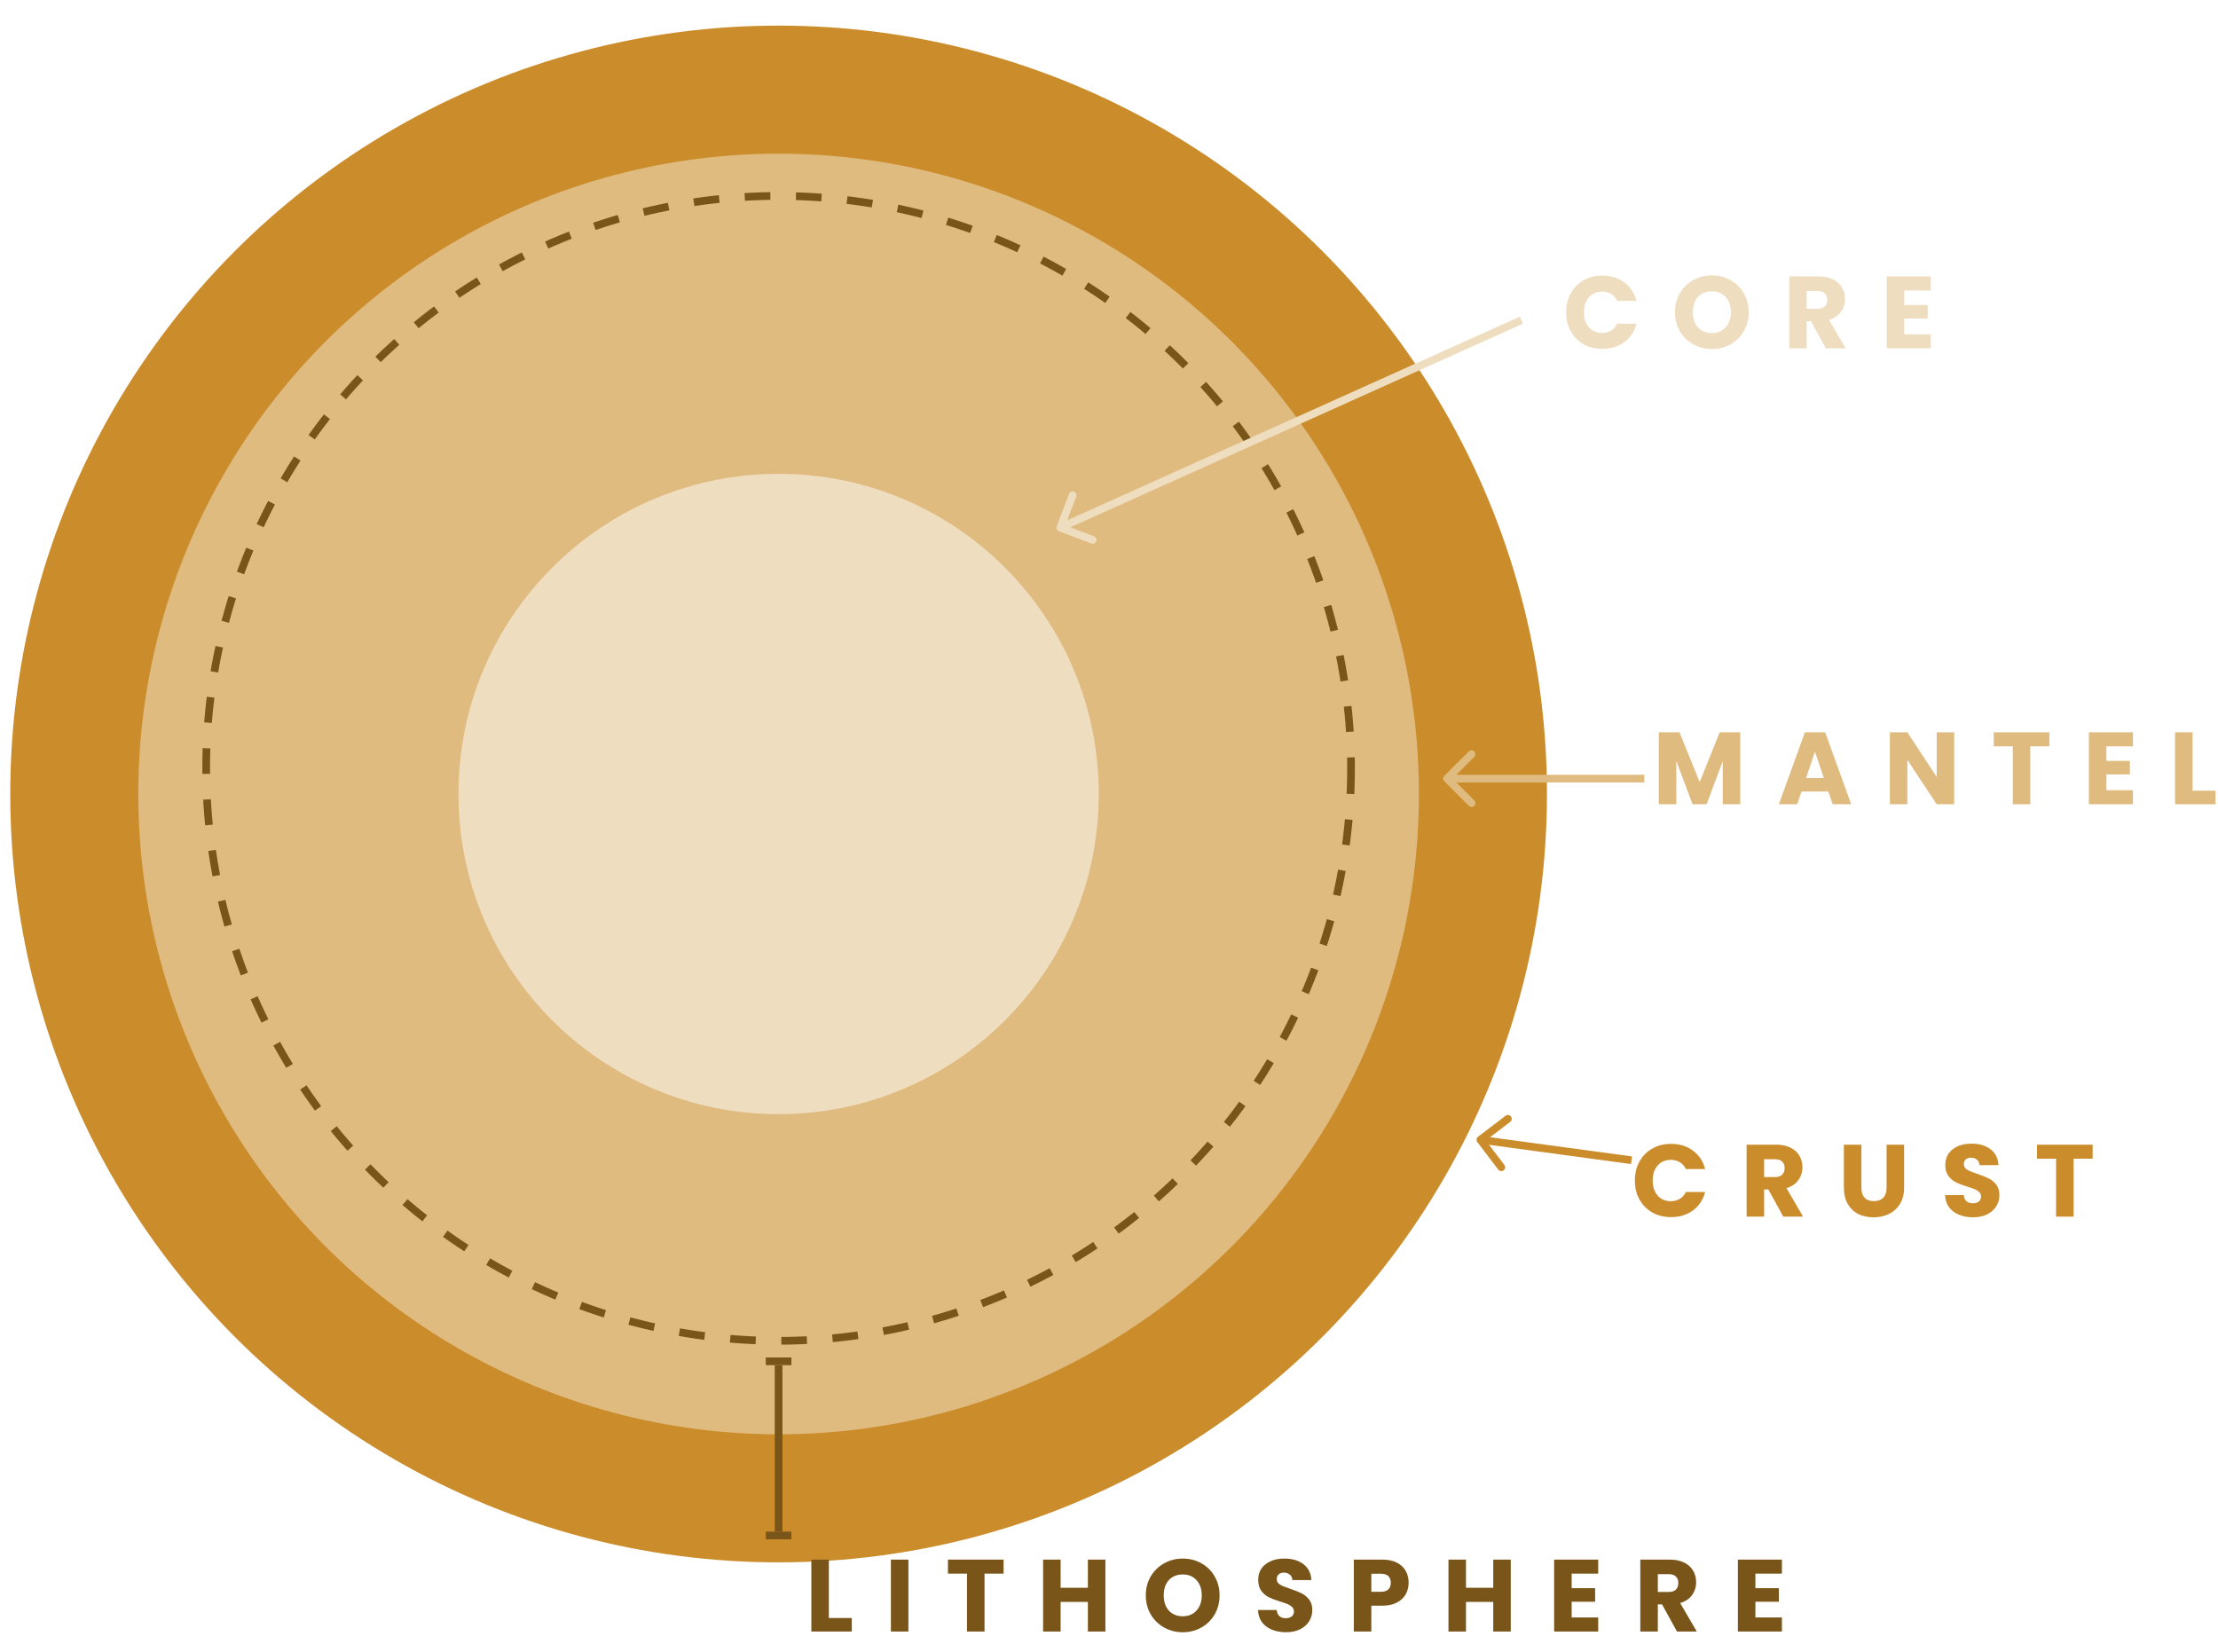 <svg width="866" height="645" viewBox="0 0 866 645" fill="none" xmlns="http://www.w3.org/2000/svg">
<g filter="url(#filter0_d_64_57)">
<circle cx="304" cy="300" r="300" fill="#CB8D2C"/>
</g>
<g filter="url(#filter1_d_64_57)">
<circle cx="304" cy="300" r="250" fill="#E0BB80"/>
</g>
<circle cx="304" cy="300" r="223.5" stroke="#7A551A" stroke-width="3" stroke-dasharray="10 10"/>
<g filter="url(#filter2_d_64_57)">
<path d="M429 300C429 369.036 373.036 425 304 425C234.964 425 179 369.036 179 300C179 230.964 234.964 175 304 175C373.036 175 429 230.964 429 300Z" fill="#EFDDC0"/>
</g>
<rect width="10" height="3" transform="translate(299 530)" fill="#7A551A"/>
<rect width="3" height="65" transform="translate(302.5 533)" fill="#7A551A"/>
<rect width="10" height="3" transform="translate(299 598)" fill="#7A551A"/>
<path d="M638.32 460.92C638.32 458.147 638.92 455.68 640.12 453.52C641.32 451.333 642.987 449.64 645.12 448.44C647.28 447.213 649.72 446.6 652.44 446.6C655.773 446.6 658.627 447.48 661 449.24C663.373 451 664.96 453.4 665.76 456.44H658.24C657.68 455.267 656.88 454.373 655.84 453.76C654.827 453.147 653.667 452.84 652.36 452.84C650.253 452.84 648.547 453.573 647.24 455.04C645.933 456.507 645.28 458.467 645.28 460.92C645.28 463.373 645.933 465.333 647.24 466.8C648.547 468.267 650.253 469 652.36 469C653.667 469 654.827 468.693 655.84 468.08C656.88 467.467 657.68 466.573 658.24 465.4H665.76C664.96 468.44 663.373 470.84 661 472.6C658.627 474.333 655.773 475.2 652.44 475.2C649.72 475.2 647.28 474.6 645.12 473.4C642.987 472.173 641.32 470.48 640.12 468.32C638.92 466.16 638.32 463.693 638.32 460.92ZM696.269 475L690.429 464.4H688.789V475H681.949V446.92H693.429C695.642 446.92 697.522 447.307 699.069 448.08C700.642 448.853 701.815 449.92 702.589 451.28C703.362 452.613 703.749 454.107 703.749 455.76C703.749 457.627 703.215 459.293 702.149 460.76C701.109 462.227 699.562 463.267 697.509 463.88L703.989 475H696.269ZM688.789 459.56H693.029C694.282 459.56 695.215 459.253 695.829 458.64C696.469 458.027 696.789 457.16 696.789 456.04C696.789 454.973 696.469 454.133 695.829 453.52C695.215 452.907 694.282 452.6 693.029 452.6H688.789V459.56ZM726.763 446.92V463.72C726.763 465.4 727.176 466.693 728.003 467.6C728.829 468.507 730.043 468.96 731.643 468.96C733.243 468.96 734.469 468.507 735.323 467.6C736.176 466.693 736.603 465.4 736.603 463.72V446.92H743.443V463.68C743.443 466.187 742.909 468.307 741.843 470.04C740.776 471.773 739.336 473.08 737.523 473.96C735.736 474.84 733.736 475.28 731.523 475.28C729.309 475.28 727.323 474.853 725.563 474C723.829 473.12 722.456 471.813 721.443 470.08C720.429 468.32 719.923 466.187 719.923 463.68V446.92H726.763ZM770.406 475.28C768.352 475.28 766.512 474.947 764.886 474.28C763.259 473.613 761.952 472.627 760.966 471.32C760.006 470.013 759.499 468.44 759.446 466.6H766.726C766.832 467.64 767.192 468.44 767.806 469C768.419 469.533 769.219 469.8 770.206 469.8C771.219 469.8 772.019 469.573 772.606 469.12C773.192 468.64 773.486 467.987 773.486 467.16C773.486 466.467 773.246 465.893 772.766 465.44C772.312 464.987 771.739 464.613 771.046 464.32C770.379 464.027 769.419 463.693 768.166 463.32C766.352 462.76 764.872 462.2 763.726 461.64C762.579 461.08 761.592 460.253 760.766 459.16C759.939 458.067 759.526 456.64 759.526 454.88C759.526 452.267 760.472 450.227 762.366 448.76C764.259 447.267 766.726 446.52 769.766 446.52C772.859 446.52 775.352 447.267 777.246 448.76C779.139 450.227 780.152 452.28 780.286 454.92H772.886C772.832 454.013 772.499 453.307 771.886 452.8C771.272 452.267 770.486 452 769.526 452C768.699 452 768.032 452.227 767.526 452.68C767.019 453.107 766.766 453.733 766.766 454.56C766.766 455.467 767.192 456.173 768.046 456.68C768.899 457.187 770.232 457.733 772.046 458.32C773.859 458.933 775.326 459.52 776.446 460.08C777.592 460.64 778.579 461.453 779.406 462.52C780.232 463.587 780.646 464.96 780.646 466.64C780.646 468.24 780.232 469.693 779.406 471C778.606 472.307 777.432 473.347 775.886 474.12C774.339 474.893 772.512 475.28 770.406 475.28ZM817.055 446.92V452.4H809.615V475H802.775V452.4H795.335V446.92H817.055Z" fill="#CB8D2C"/>
<path d="M323.621 631.72H332.581V637H316.781V608.92H323.621V631.72ZM354.683 608.92V637H347.843V608.92H354.683ZM391.84 608.92V614.4H384.4V637H377.56V614.4H370.12V608.92H391.84ZM431.593 608.92V637H424.753V625.44H414.113V637H407.273V608.92H414.113V619.92H424.753V608.92H431.593ZM461.811 637.28C459.171 637.28 456.744 636.667 454.531 635.44C452.344 634.213 450.597 632.507 449.291 630.32C448.011 628.107 447.371 625.627 447.371 622.88C447.371 620.133 448.011 617.667 449.291 615.48C450.597 613.293 452.344 611.587 454.531 610.36C456.744 609.133 459.171 608.52 461.811 608.52C464.451 608.52 466.864 609.133 469.051 610.36C471.264 611.587 472.997 613.293 474.251 615.48C475.531 617.667 476.171 620.133 476.171 622.88C476.171 625.627 475.531 628.107 474.251 630.32C472.971 632.507 471.237 634.213 469.051 635.44C466.864 636.667 464.451 637.28 461.811 637.28ZM461.811 631.04C464.051 631.04 465.837 630.293 467.171 628.8C468.531 627.307 469.211 625.333 469.211 622.88C469.211 620.4 468.531 618.427 467.171 616.96C465.837 615.467 464.051 614.72 461.811 614.72C459.544 614.72 457.731 615.453 456.371 616.92C455.037 618.387 454.371 620.373 454.371 622.88C454.371 625.36 455.037 627.347 456.371 628.84C457.731 630.307 459.544 631.04 461.811 631.04ZM502.136 637.28C500.083 637.28 498.243 636.947 496.616 636.28C494.989 635.613 493.683 634.627 492.696 633.32C491.736 632.013 491.229 630.44 491.176 628.6H498.456C498.563 629.64 498.923 630.44 499.536 631C500.149 631.533 500.949 631.8 501.936 631.8C502.949 631.8 503.749 631.573 504.336 631.12C504.923 630.64 505.216 629.987 505.216 629.16C505.216 628.467 504.976 627.893 504.496 627.44C504.043 626.987 503.469 626.613 502.776 626.32C502.109 626.027 501.149 625.693 499.896 625.32C498.083 624.76 496.603 624.2 495.456 623.64C494.309 623.08 493.323 622.253 492.496 621.16C491.669 620.067 491.256 618.64 491.256 616.88C491.256 614.267 492.203 612.227 494.096 610.76C495.989 609.267 498.456 608.52 501.496 608.52C504.589 608.52 507.083 609.267 508.976 610.76C510.869 612.227 511.883 614.28 512.016 616.92H504.616C504.563 616.013 504.229 615.307 503.616 614.8C503.003 614.267 502.216 614 501.256 614C500.429 614 499.763 614.227 499.256 614.68C498.749 615.107 498.496 615.733 498.496 616.56C498.496 617.467 498.923 618.173 499.776 618.68C500.629 619.187 501.963 619.733 503.776 620.32C505.589 620.933 507.056 621.52 508.176 622.08C509.323 622.64 510.309 623.453 511.136 624.52C511.963 625.587 512.376 626.96 512.376 628.64C512.376 630.24 511.963 631.693 511.136 633C510.336 634.307 509.163 635.347 507.616 636.12C506.069 636.893 504.243 637.28 502.136 637.28ZM549.985 617.96C549.985 619.587 549.612 621.08 548.865 622.44C548.119 623.773 546.972 624.853 545.425 625.68C543.879 626.507 541.959 626.92 539.665 626.92H535.425V637H528.585V608.92H539.665C541.905 608.92 543.799 609.307 545.345 610.08C546.892 610.853 548.052 611.92 548.825 613.28C549.599 614.64 549.985 616.2 549.985 617.96ZM539.145 621.48C540.452 621.48 541.425 621.173 542.065 620.56C542.705 619.947 543.025 619.08 543.025 617.96C543.025 616.84 542.705 615.973 542.065 615.36C541.425 614.747 540.452 614.44 539.145 614.44H535.425V621.48H539.145ZM589.866 608.92V637H583.026V625.44H572.386V637H565.546V608.92H572.386V619.92H583.026V608.92H589.866ZM613.644 614.4V620.08H622.804V625.36H613.644V631.52H624.004V637H606.804V608.92H624.004V614.4H613.644ZM654.765 637L648.925 626.4H647.285V637H640.445V608.92H651.925C654.138 608.92 656.018 609.307 657.565 610.08C659.138 610.853 660.312 611.92 661.085 613.28C661.858 614.613 662.245 616.107 662.245 617.76C662.245 619.627 661.712 621.293 660.645 622.76C659.605 624.227 658.058 625.267 656.005 625.88L662.485 637H654.765ZM647.285 621.56H651.525C652.778 621.56 653.712 621.253 654.325 620.64C654.965 620.027 655.285 619.16 655.285 618.04C655.285 616.973 654.965 616.133 654.325 615.52C653.712 614.907 652.778 614.6 651.525 614.6H647.285V621.56ZM685.379 614.4V620.08H694.539V625.36H685.379V631.52H695.739V637H678.539V608.92H695.739V614.4H685.379Z" fill="#7A551A"/>
<path d="M611.496 121.92C611.496 119.147 612.096 116.68 613.296 114.52C614.496 112.333 616.162 110.64 618.296 109.44C620.456 108.213 622.896 107.6 625.616 107.6C628.949 107.6 631.802 108.48 634.176 110.24C636.549 112 638.136 114.4 638.936 117.44H631.416C630.856 116.267 630.056 115.373 629.016 114.76C628.002 114.147 626.842 113.84 625.536 113.84C623.429 113.84 621.722 114.573 620.416 116.04C619.109 117.507 618.456 119.467 618.456 121.92C618.456 124.373 619.109 126.333 620.416 127.8C621.722 129.267 623.429 130 625.536 130C626.842 130 628.002 129.693 629.016 129.08C630.056 128.467 630.856 127.573 631.416 126.4H638.936C638.136 129.44 636.549 131.84 634.176 133.6C631.802 135.333 628.949 136.2 625.616 136.2C622.896 136.2 620.456 135.6 618.296 134.4C616.162 133.173 614.496 131.48 613.296 129.32C612.096 127.16 611.496 124.693 611.496 121.92ZM668.405 136.28C665.765 136.28 663.338 135.667 661.125 134.44C658.938 133.213 657.191 131.507 655.885 129.32C654.605 127.107 653.965 124.627 653.965 121.88C653.965 119.133 654.605 116.667 655.885 114.48C657.191 112.293 658.938 110.587 661.125 109.36C663.338 108.133 665.765 107.52 668.405 107.52C671.045 107.52 673.458 108.133 675.645 109.36C677.858 110.587 679.591 112.293 680.845 114.48C682.125 116.667 682.765 119.133 682.765 121.88C682.765 124.627 682.125 127.107 680.845 129.32C679.565 131.507 677.831 133.213 675.645 134.44C673.458 135.667 671.045 136.28 668.405 136.28ZM668.405 130.04C670.645 130.04 672.431 129.293 673.765 127.8C675.125 126.307 675.805 124.333 675.805 121.88C675.805 119.4 675.125 117.427 673.765 115.96C672.431 114.467 670.645 113.72 668.405 113.72C666.138 113.72 664.325 114.453 662.965 115.92C661.631 117.387 660.965 119.373 660.965 121.88C660.965 124.36 661.631 126.347 662.965 127.84C664.325 129.307 666.138 130.04 668.405 130.04ZM712.89 136L707.05 125.4H705.41V136H698.57V107.92H710.05C712.263 107.92 714.143 108.307 715.69 109.08C717.263 109.853 718.437 110.92 719.21 112.28C719.983 113.613 720.37 115.107 720.37 116.76C720.37 118.627 719.837 120.293 718.77 121.76C717.73 123.227 716.183 124.267 714.13 124.88L720.61 136H712.89ZM705.41 120.56H709.65C710.903 120.56 711.837 120.253 712.45 119.64C713.09 119.027 713.41 118.16 713.41 117.04C713.41 115.973 713.09 115.133 712.45 114.52C711.837 113.907 710.903 113.6 709.65 113.6H705.41V120.56ZM743.504 113.4V119.08H752.664V124.36H743.504V130.52H753.864V136H736.664V107.92H753.864V113.4H743.504Z" fill="#EFDDC0"/>
<path d="M679.468 285.92V314H672.628V297.16L666.348 314H660.828L654.508 297.12V314H647.668V285.92H655.747L663.628 305.36L671.428 285.92H679.468ZM713.866 309.04H703.386L701.706 314H694.546L704.706 285.92H712.626L722.786 314H715.546L713.866 309.04ZM712.106 303.76L708.626 293.48L705.186 303.76H712.106ZM762.998 314H756.158L744.718 296.68V314H737.878V285.92H744.718L756.158 303.32V285.92H762.998V314ZM800.157 285.92V291.4H792.717V314H785.877V291.4H778.437V285.92H800.157ZM822.429 291.4V297.08H831.589V302.36H822.429V308.52H832.789V314H815.589V285.92H832.789V291.4H822.429ZM856.07 308.72H865.03V314H849.23V285.92H856.07V308.72Z" fill="#E0BB80"/>
<g filter="url(#filter3_d_64_57)">
<path d="M412.598 201.468C412.304 202.243 412.693 203.109 413.468 203.402L426.09 208.19C426.865 208.484 427.731 208.094 428.025 207.32C428.319 206.545 427.929 205.679 427.154 205.385L415.934 201.129L420.19 189.91C420.484 189.135 420.094 188.269 419.32 187.975C418.545 187.681 417.679 188.071 417.385 188.846L412.598 201.468ZM593.384 119.632L413.384 200.632L414.616 203.368L594.616 122.368L593.384 119.632Z" fill="#EFDDC0"/>
</g>
<g filter="url(#filter4_d_64_57)">
<path d="M563.939 298.939C563.354 299.525 563.354 300.475 563.939 301.061L573.485 310.607C574.071 311.192 575.021 311.192 575.607 310.607C576.192 310.021 576.192 309.071 575.607 308.485L567.121 300L575.607 291.515C576.192 290.929 576.192 289.979 575.607 289.393C575.021 288.808 574.071 288.808 573.485 289.393L563.939 298.939ZM642 298.5H565V301.5H642V298.5Z" fill="#E0BB80"/>
</g>
<g filter="url(#filter5_d_64_57)">
<path d="M577.091 439.806C576.432 440.308 576.305 441.249 576.806 441.909L584.983 452.651C585.485 453.31 586.426 453.437 587.085 452.936C587.744 452.434 587.872 451.493 587.37 450.833L580.102 441.285L589.65 434.017C590.31 433.515 590.437 432.574 589.936 431.915C589.434 431.256 588.493 431.128 587.833 431.63L577.091 439.806ZM637.202 447.514L578.201 439.514L577.798 442.486L636.798 450.486L637.202 447.514Z" fill="#CB8D2C"/>
</g>
<defs>
<filter id="filter0_d_64_57" x="0" y="0" width="608" height="614" filterUnits="userSpaceOnUse" color-interpolation-filters="sRGB">
<feFlood flood-opacity="0" result="BackgroundImageFix"/>
<feColorMatrix in="SourceAlpha" type="matrix" values="0 0 0 0 0 0 0 0 0 0 0 0 0 0 0 0 0 0 127 0" result="hardAlpha"/>
<feOffset dy="10"/>
<feGaussianBlur stdDeviation="2"/>
<feComposite in2="hardAlpha" operator="out"/>
<feColorMatrix type="matrix" values="0 0 0 0 0 0 0 0 0 0 0 0 0 0 0 0 0 0 0.25 0"/>
<feBlend mode="normal" in2="BackgroundImageFix" result="effect1_dropShadow_64_57"/>
<feBlend mode="normal" in="SourceGraphic" in2="effect1_dropShadow_64_57" result="shape"/>
</filter>
<filter id="filter1_d_64_57" x="50" y="50" width="508" height="514" filterUnits="userSpaceOnUse" color-interpolation-filters="sRGB">
<feFlood flood-opacity="0" result="BackgroundImageFix"/>
<feColorMatrix in="SourceAlpha" type="matrix" values="0 0 0 0 0 0 0 0 0 0 0 0 0 0 0 0 0 0 127 0" result="hardAlpha"/>
<feOffset dy="10"/>
<feGaussianBlur stdDeviation="2"/>
<feComposite in2="hardAlpha" operator="out"/>
<feColorMatrix type="matrix" values="0 0 0 0 0 0 0 0 0 0 0 0 0 0 0 0 0 0 0.25 0"/>
<feBlend mode="normal" in2="BackgroundImageFix" result="effect1_dropShadow_64_57"/>
<feBlend mode="normal" in="SourceGraphic" in2="effect1_dropShadow_64_57" result="shape"/>
</filter>
<filter id="filter2_d_64_57" x="175" y="175" width="258" height="264" filterUnits="userSpaceOnUse" color-interpolation-filters="sRGB">
<feFlood flood-opacity="0" result="BackgroundImageFix"/>
<feColorMatrix in="SourceAlpha" type="matrix" values="0 0 0 0 0 0 0 0 0 0 0 0 0 0 0 0 0 0 127 0" result="hardAlpha"/>
<feOffset dy="10"/>
<feGaussianBlur stdDeviation="2"/>
<feComposite in2="hardAlpha" operator="out"/>
<feColorMatrix type="matrix" values="0 0 0 0 0 0 0 0 0 0 0 0 0 0 0 0 0 0 0.25 0"/>
<feBlend mode="normal" in2="BackgroundImageFix" result="effect1_dropShadow_64_57"/>
<feBlend mode="normal" in="SourceGraphic" in2="effect1_dropShadow_64_57" result="shape"/>
</filter>
<filter id="filter3_d_64_57" x="408.5" y="119.632" width="190.116" height="96.656" filterUnits="userSpaceOnUse" color-interpolation-filters="sRGB">
<feFlood flood-opacity="0" result="BackgroundImageFix"/>
<feColorMatrix in="SourceAlpha" type="matrix" values="0 0 0 0 0 0 0 0 0 0 0 0 0 0 0 0 0 0 127 0" result="hardAlpha"/>
<feOffset dy="4"/>
<feGaussianBlur stdDeviation="2"/>
<feComposite in2="hardAlpha" operator="out"/>
<feColorMatrix type="matrix" values="0 0 0 0 0 0 0 0 0 0 0 0 0 0 0 0 0 0 0.25 0"/>
<feBlend mode="normal" in2="BackgroundImageFix" result="effect1_dropShadow_64_57"/>
<feBlend mode="normal" in="SourceGraphic" in2="effect1_dropShadow_64_57" result="shape"/>
</filter>
<filter id="filter4_d_64_57" x="559.5" y="288.954" width="86.5" height="30.092" filterUnits="userSpaceOnUse" color-interpolation-filters="sRGB">
<feFlood flood-opacity="0" result="BackgroundImageFix"/>
<feColorMatrix in="SourceAlpha" type="matrix" values="0 0 0 0 0 0 0 0 0 0 0 0 0 0 0 0 0 0 127 0" result="hardAlpha"/>
<feOffset dy="4"/>
<feGaussianBlur stdDeviation="2"/>
<feComposite in2="hardAlpha" operator="out"/>
<feColorMatrix type="matrix" values="0 0 0 0 0 0 0 0 0 0 0 0 0 0 0 0 0 0 0.25 0"/>
<feBlend mode="normal" in2="BackgroundImageFix" result="effect1_dropShadow_64_57"/>
<feBlend mode="normal" in="SourceGraphic" in2="effect1_dropShadow_64_57" result="shape"/>
</filter>
<filter id="filter5_d_64_57" x="572.5" y="431.323" width="68.702" height="29.919" filterUnits="userSpaceOnUse" color-interpolation-filters="sRGB">
<feFlood flood-opacity="0" result="BackgroundImageFix"/>
<feColorMatrix in="SourceAlpha" type="matrix" values="0 0 0 0 0 0 0 0 0 0 0 0 0 0 0 0 0 0 127 0" result="hardAlpha"/>
<feOffset dy="4"/>
<feGaussianBlur stdDeviation="2"/>
<feComposite in2="hardAlpha" operator="out"/>
<feColorMatrix type="matrix" values="0 0 0 0 0 0 0 0 0 0 0 0 0 0 0 0 0 0 0.25 0"/>
<feBlend mode="normal" in2="BackgroundImageFix" result="effect1_dropShadow_64_57"/>
<feBlend mode="normal" in="SourceGraphic" in2="effect1_dropShadow_64_57" result="shape"/>
</filter>
</defs>
</svg>
